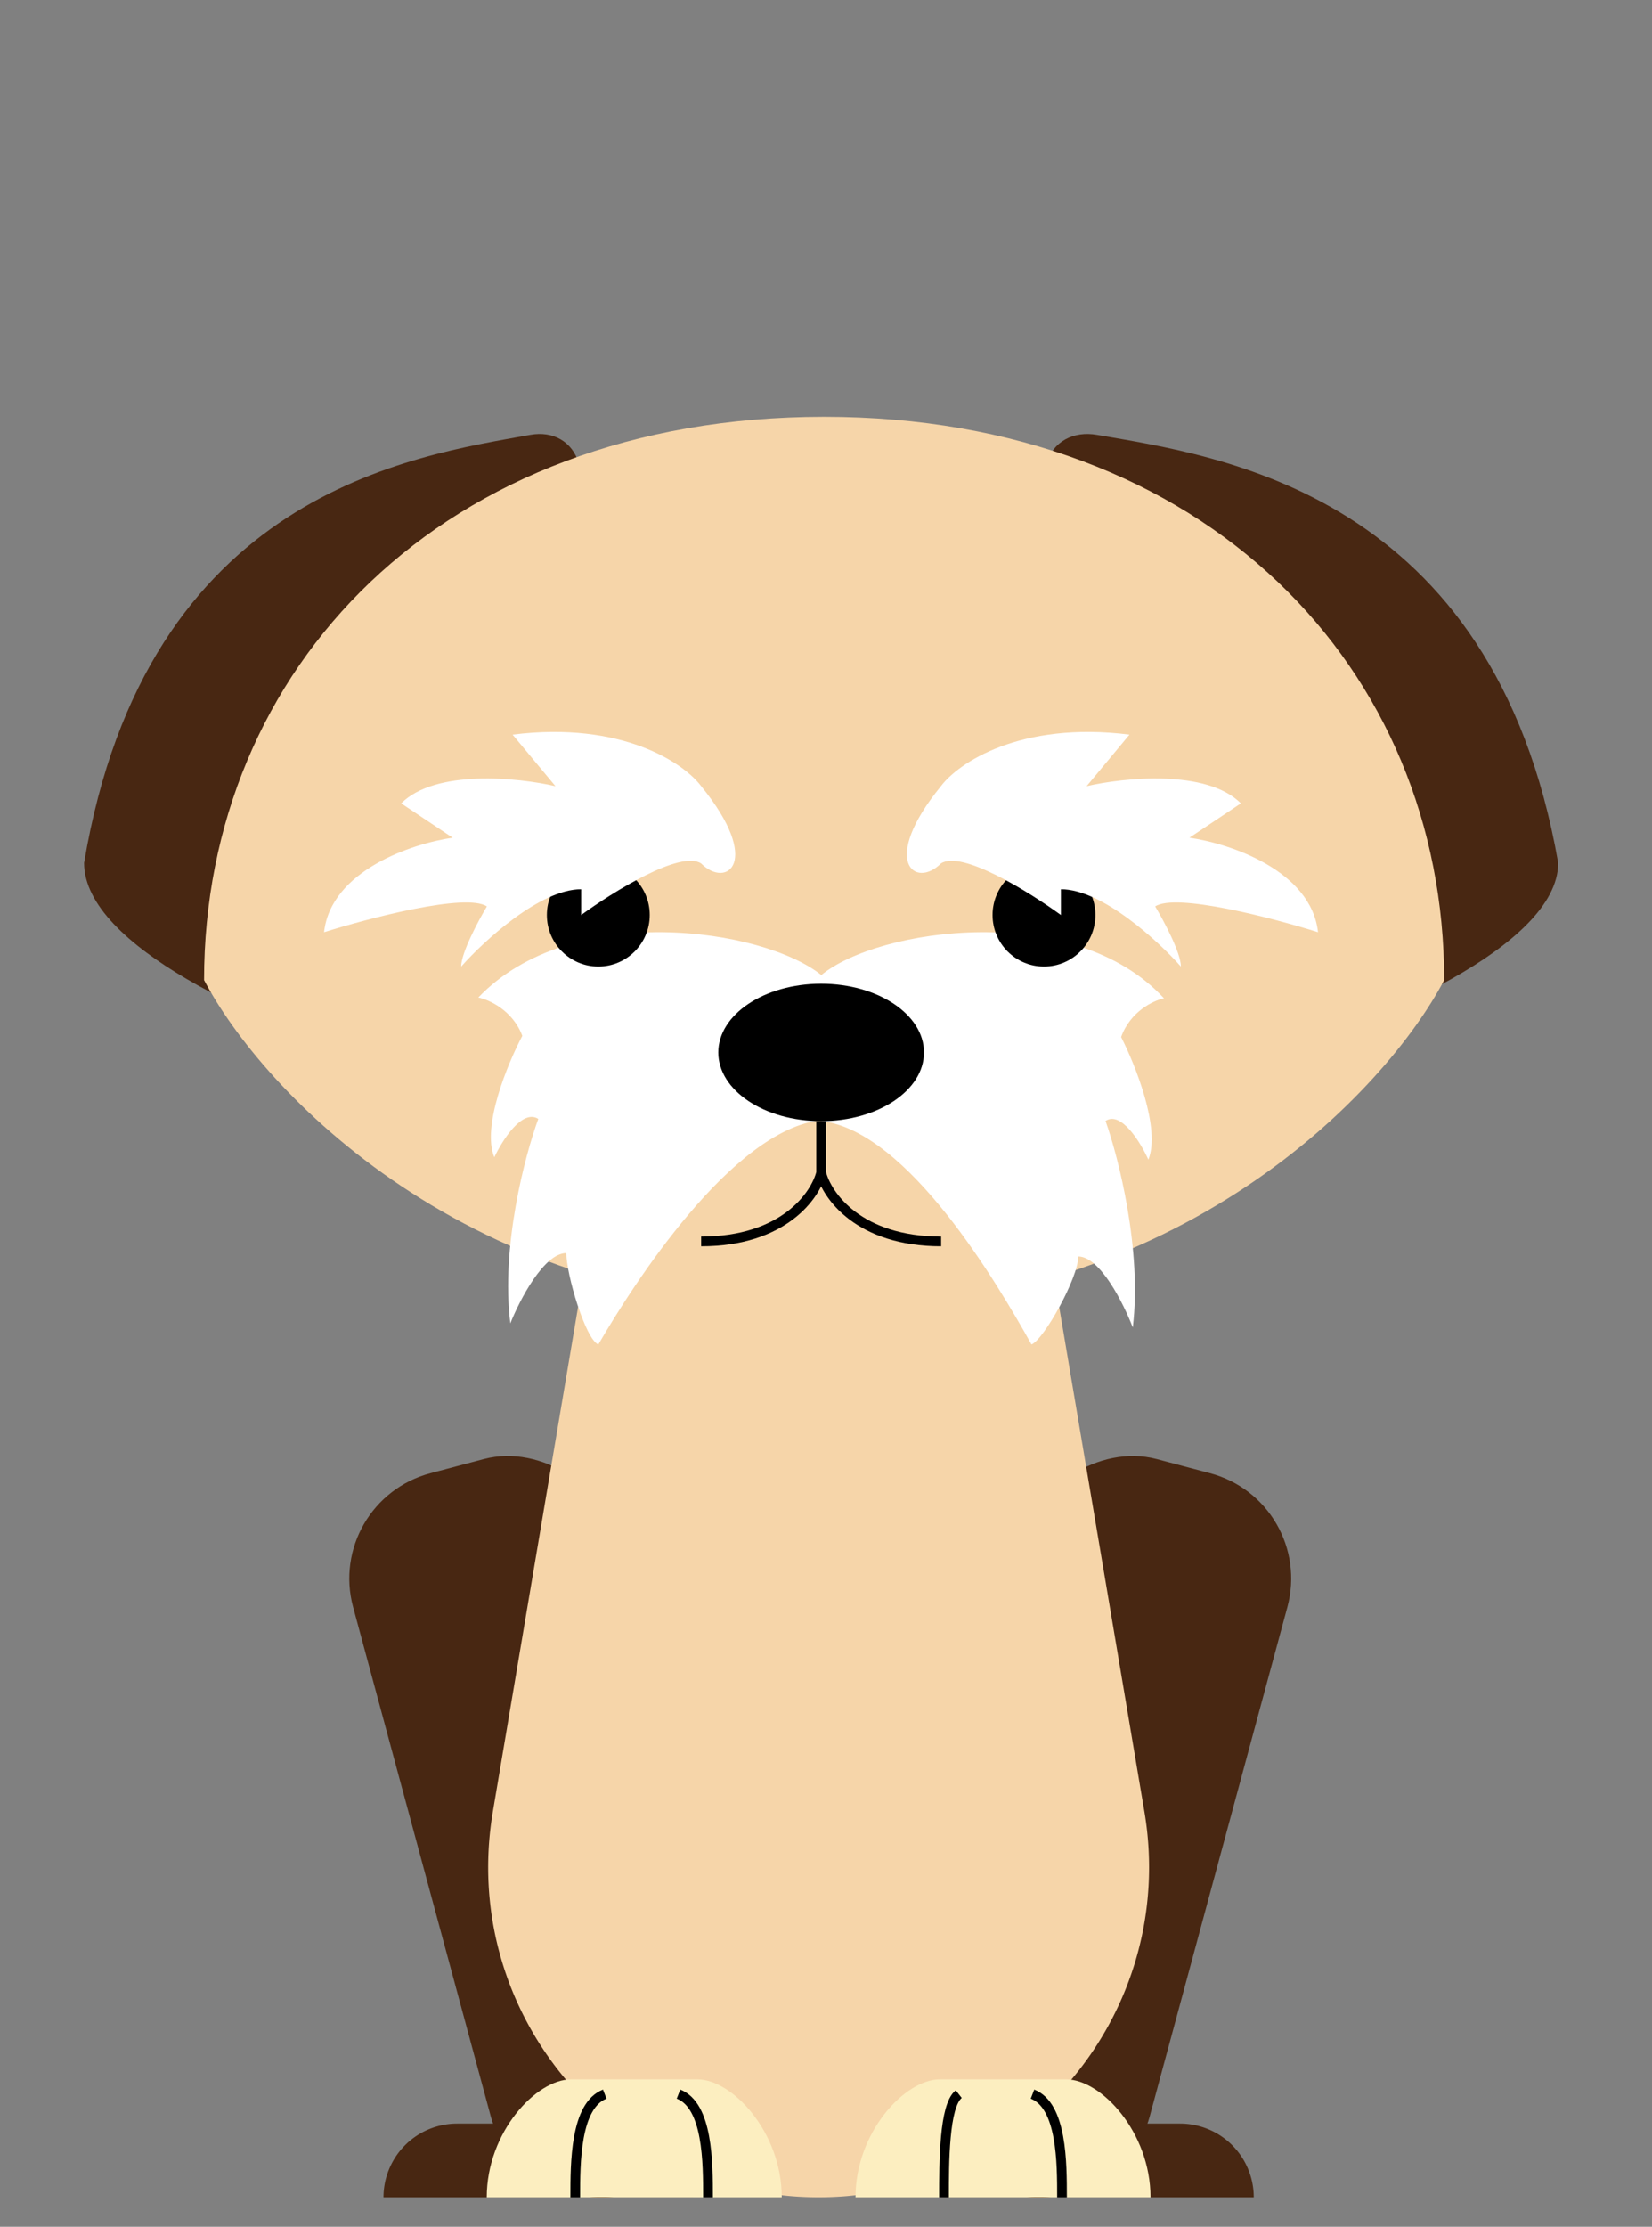 <svg xmlns="http://www.w3.org/2000/svg" width="170" height="229" fill="none"><rect width="100%" height="100%" fill="#808080" stroke="none"/><path fill="#482712" d="M39.464 225.969a7.578 7.578 0 0 1 7.578-7.578H71.34v7.578H39.464Z"/><rect width="28.226" height="76.918" fill="#482712" rx="11.279" transform="matrix(.967 -.256 .261 .965 33.393 154.39)"/><path fill="#482712" d="M129.018 225.969a7.578 7.578 0 0 0-7.578-7.578H97.143v7.578h31.875Z"/><rect width="28.226" height="76.918" fill="#482712" rx="11.279" transform="matrix(-.967 -.256 -.261 .965 135.422 154.39)"/><path fill="#F6D5A9" d="M65.993 95.893a18.507 18.507 0 0 1 18.248-15.424 18.506 18.506 0 0 1 18.248 15.424l15.275 90.414c3.505 20.746-12.484 39.662-33.523 39.662s-37.027-18.916-33.523-39.661l15.275-90.415Z"/><path fill="#FCEEC0" d="M71.773 213.844h-13.01c-3.593 0-8.674 5.428-8.674 12.125h30.357c0-6.697-5.08-12.125-8.673-12.125Z"/><path stroke="#000" d="M59.196 225.969c0-3.537 0-9.431 3.036-10.61M72.857 225.969c0-3.537 0-9.431-3.035-10.61"/><path fill="#FCEEC0" d="M109.719 213.844h-13.01c-3.593 0-8.673 5.428-8.673 12.125h30.357c0-6.697-5.081-12.125-8.674-12.125Z"/><path stroke="#000" d="M97.143 225.969c0-3.537 0-9.431 1.518-10.61M109.286 225.969c0-3.537 0-9.431-3.036-10.61"/><path fill="#482712" d="M8.653 88.744C15.062 50.63 42.558 46.886 54.574 44.72c4.63-.834 8.011 4.329 2.003 12.992-4.806 6.93-19.218 33.196-19.886 50.52-9.346-2.887-28.038-10.827-28.038-19.49ZM160.347 88.744c-6.674-38.114-34.954-41.858-47.468-44.023-4.821-.834-8.343 4.329-2.086 12.992 5.005 6.93 19.659 33.196 20.354 50.52 9.733-2.887 29.2-10.827 29.2-19.49Z"/><path fill="#F6D5A9" d="M84.807 42.867C45.422 42.867 21 68.8 21 100.792c5.943 11.313 27.024 33.941 63.807 33.941V42.867ZM84.807 42.867c39.385 0 63.807 25.934 63.807 57.925-5.943 11.313-27.024 33.941-63.807 33.941V42.867Z"/><path fill="#fff" d="M49.222 102.583c9.549-9.989 29.242-7.142 35.278-2.323v14.931c-9.22 1.052-19.364 16.942-22.93 23.076-1.318-.526-3.293-7.207-3.293-9.397-2.305 0-4.802 4.819-5.762 7.228-.988-7.886 1.509-17.305 2.88-21.029-1.646-1.051-3.703 2.191-4.527 3.943-1.317-3.154 1.372-9.638 2.881-12.486-.987-2.629-3.43-3.724-4.527-3.943ZM119.778 102.665c-9.301-10.09-29.398-7.244-35.278-2.376v14.988c8.98 1.062 18.173 16.794 21.648 22.99 1.283-.531 4.81-6.838 4.81-9.05 2.245 0 4.677 4.868 5.613 7.302.962-7.966-1.47-17.48-2.806-21.242 1.603-1.062 3.607 2.213 4.409 3.983 1.283-3.186-1.336-9.736-2.806-12.612.962-2.655 3.341-3.762 4.41-3.983Z"/><path stroke="#000" d="M84.5 115.3v5.3c-.588 2.356-3.88 7.067-12.347 7.067M84.5 115.3v5.3c.588 2.356 3.88 7.067 12.347 7.067"/><ellipse cx="84.5" cy="108.233" fill="#000" rx="10.583" ry="7.067"/><ellipse cx="61.569" cy="94.1" fill="#000" rx="5.292" ry="5.3"/><ellipse cx="107.431" cy="94.1" fill="#000" rx="5.292" ry="5.3"/><path fill="#fff" d="M52.75 75.55c11.289-1.413 17.639 2.944 19.403 5.3 6.35 7.773 2.646 10.6 0 7.95-2.117-1.413-9.114 2.944-12.347 5.3v-2.65c-4.234 0-9.996 5.3-12.348 7.95 0-1.413 1.764-4.711 2.646-6.183-2.117-1.414-12.053 1.177-16.757 2.65.706-6.36 9.114-9.128 13.23-9.717l-5.292-3.533c3.528-3.534 12.053-2.65 15.875-1.767l-4.41-5.3ZM116.228 75.55c-11.288-1.413-17.638 2.944-19.402 5.3-6.35 7.773-2.646 10.6 0 7.95 2.116-1.413 9.113 2.944 12.347 5.3v-2.65c4.233 0 9.995 5.3 12.347 7.95 0-1.413-1.764-4.711-2.646-6.183 2.117-1.414 12.054 1.177 16.757 2.65-.705-6.36-9.113-9.128-13.229-9.717l5.292-3.533c-3.528-3.534-12.054-2.65-15.875-1.767l4.409-5.3Z"/></svg>